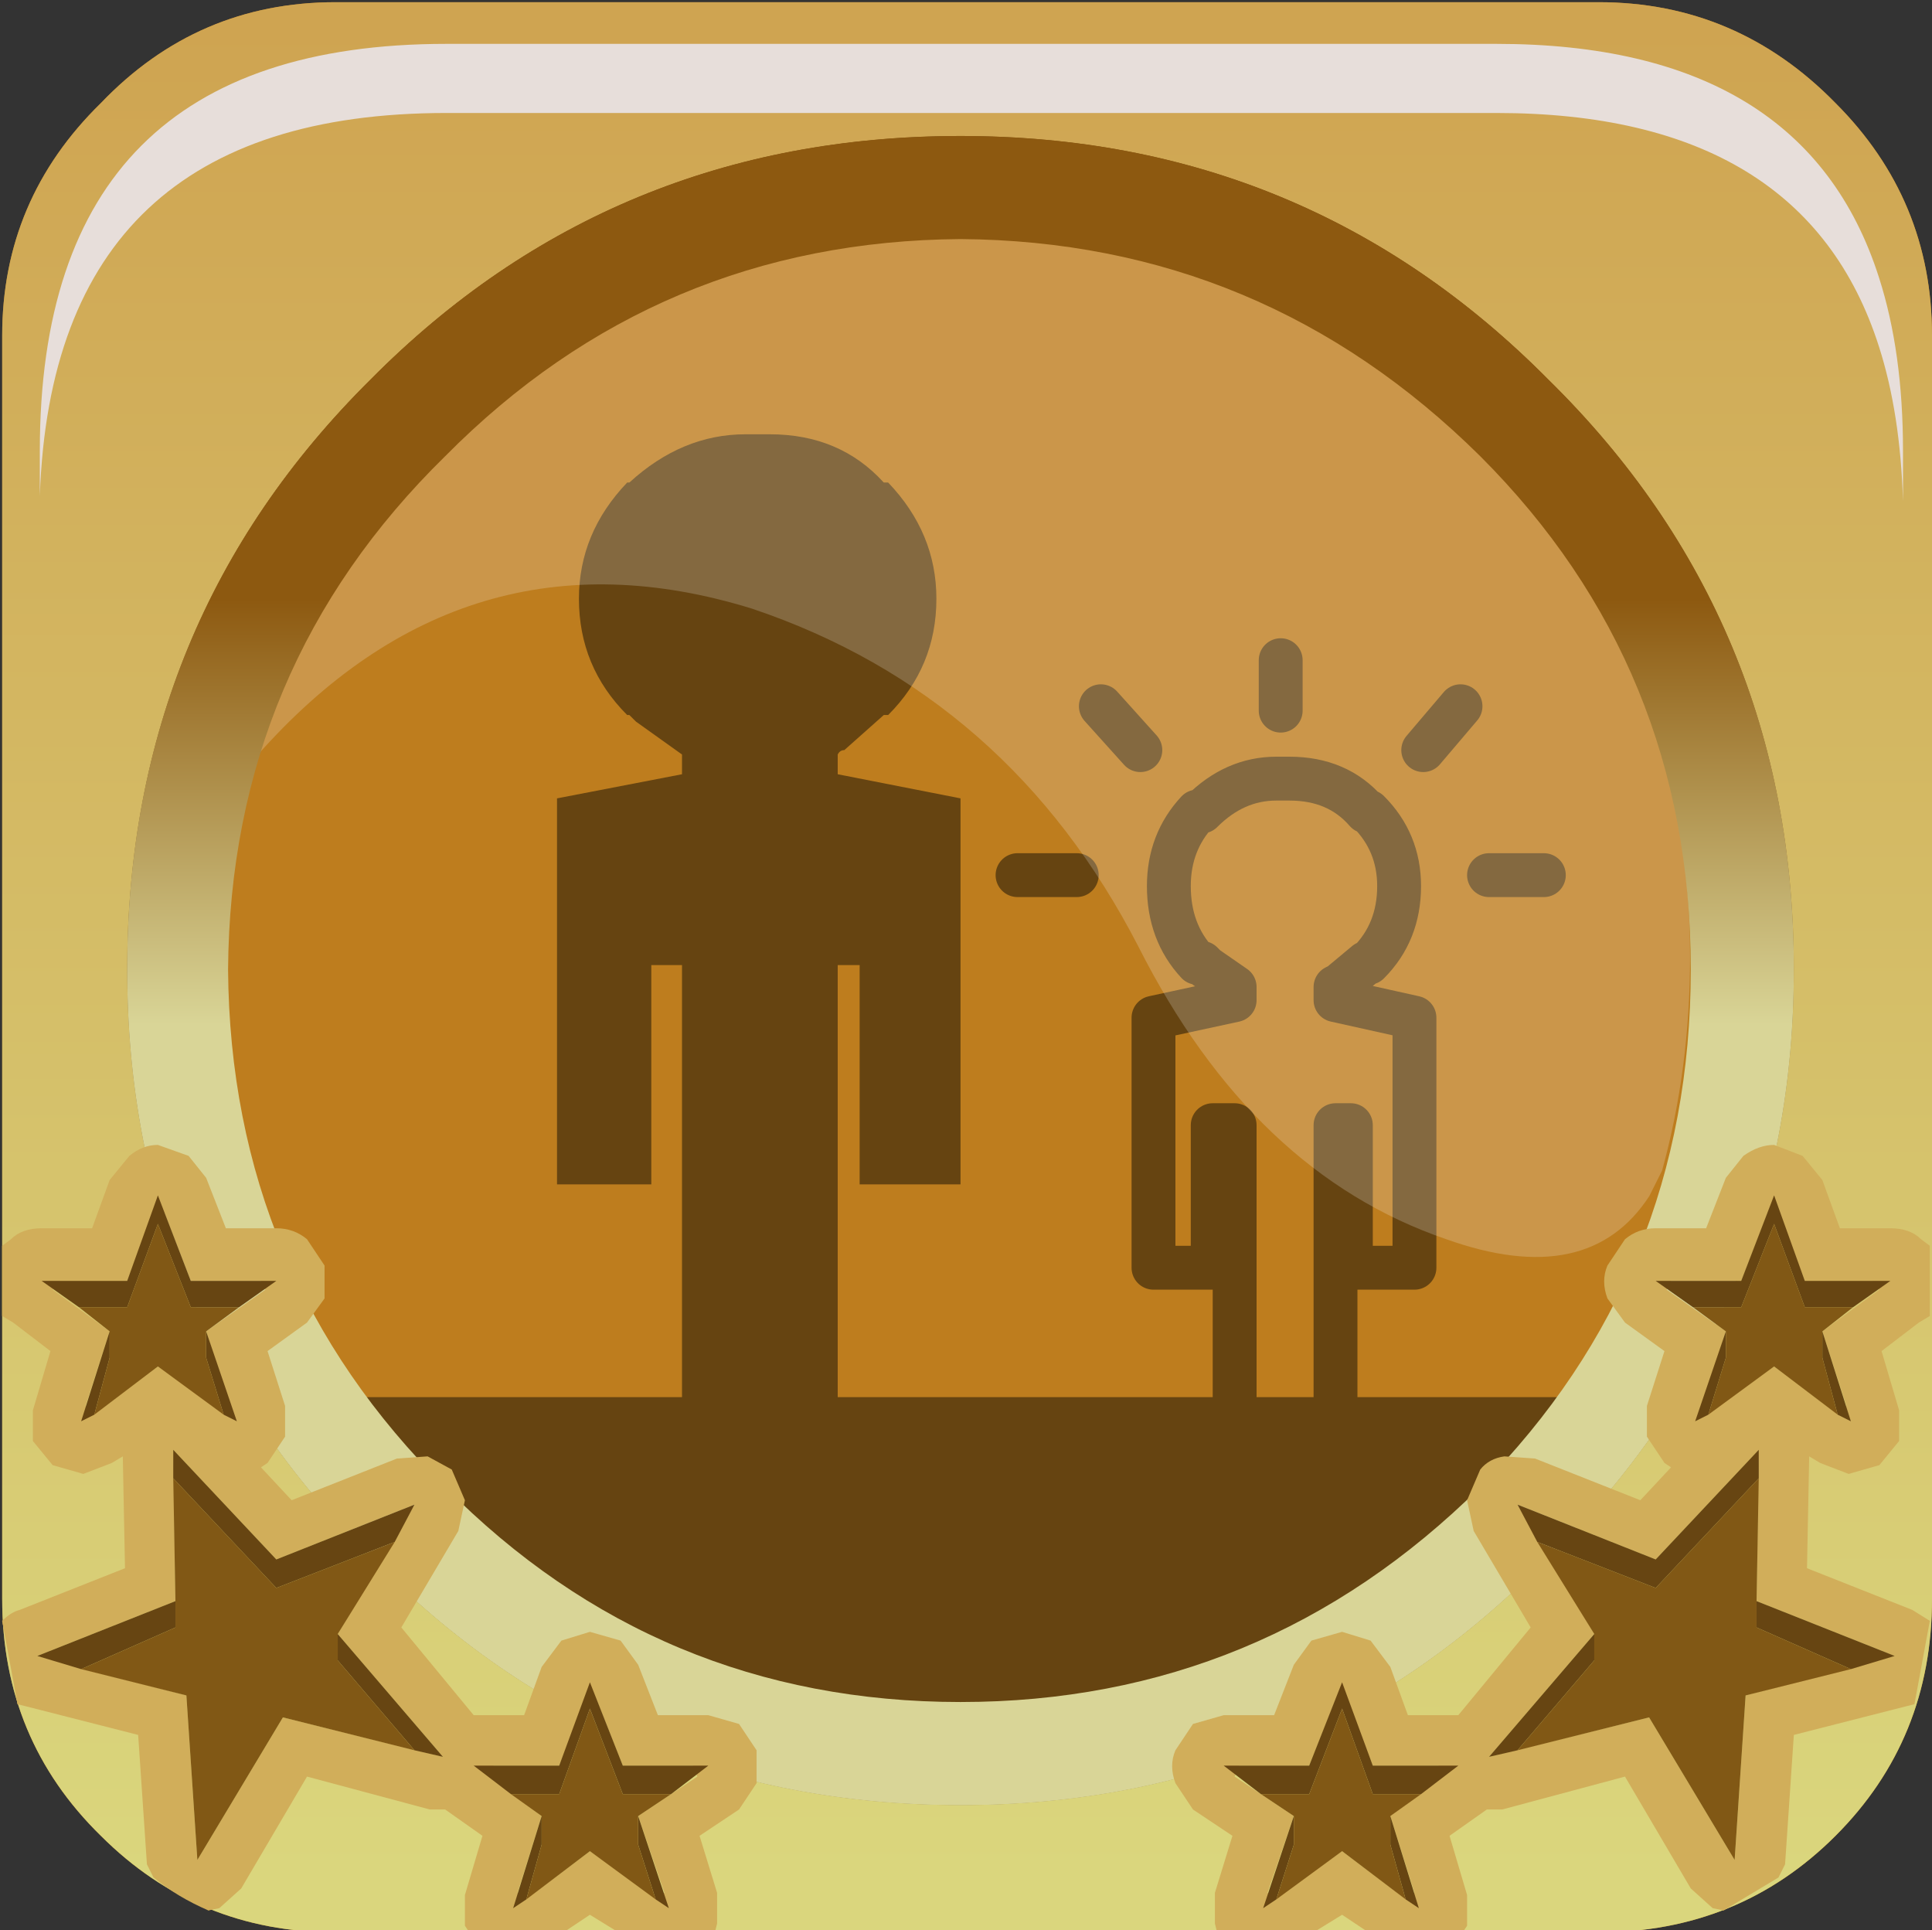 <?xml version="1.0" encoding="UTF-8" standalone="no"?>
<svg xmlns:xlink="http://www.w3.org/1999/xlink" height="44.0px" width="44.05px" xmlns="http://www.w3.org/2000/svg">
  <rect width="100%" height="100%" fill="#333333" stroke="none"/>
  <g transform="matrix(1.0, 0.0, 0.0, 1.0, 0.05, 0.0)">
    <use height="37.1" transform="matrix(1.0, 0.0, 0.0, 1.0, 3.4, 3.55)" width="37.2" xlink:href="#shape0"/>
    <use height="20.15" transform="matrix(1.159, 0.0, 0.0, 1.159, 5.8, 5.3)" width="28.2" xlink:href="#sprite0"/>
    <use height="44.0" transform="matrix(1.0, 0.0, 0.0, 1.0, 0.0, 0.05)" width="44.0" xlink:href="#shape2"/>
    <use height="8.6" transform="matrix(1.212, 0.0, 0.0, 1.212, 0.858, 1.0)" width="35.05" xlink:href="#sprite1"/>
    <use height="40.5" transform="matrix(1.0, 0.0, 0.0, 1.0, 0.0, 3.55)" width="43.95" xlink:href="#shape4"/>
    <use height="20.15" transform="matrix(1.159, 0.0, 0.0, 1.159, 5.8, 5.3)" width="28.2" xlink:href="#sprite0"/>
    <use height="44.0" transform="matrix(1.0, 0.0, 0.0, 1.0, 0.0, 0.05)" width="44.0" xlink:href="#shape5"/>
    <use height="8.6" transform="matrix(1.212, 0.0, 0.0, 1.212, 0.858, 1.0)" width="35.05" xlink:href="#sprite1"/>
    <use height="17.95" transform="matrix(1.0, 0.0, 0.0, 1.0, 0.0, 26.1)" width="43.95" xlink:href="#shape6"/>
  </g>
  <defs>
    <g id="shape0" transform="matrix(1.0, 0.0, 0.0, 1.0, -3.4, -3.55)">
      <path d="M3.4 22.1 Q3.4 14.4 8.85 9.0 14.3 3.55 22.05 3.55 29.75 3.55 35.2 9.0 40.6 14.45 40.6 22.1 40.6 29.8 35.2 35.25 29.75 40.65 22.05 40.65 14.3 40.65 8.85 35.25 3.4 29.8 3.4 22.1" fill="url(#gradient0)" fill-rule="evenodd" stroke="none"/>
      <path d="M21.95 11.5 L21.95 11.75 Q28.85 11.75 35.85 17.85 26.7 20.0 25.95 22.15 L31.9 22.15 Q27.1 24.95 26.0 27.45 L29.75 27.45 Q25.75 28.8 24.3 32.05 L26.8 32.05 Q23.3 33.2 21.95 35.85 L21.75 36.05 21.75 35.6 Q20.4 33.0 16.9 31.8 L19.4 31.8 Q17.95 28.65 13.95 27.3 L17.7 27.3 Q16.6 24.75 11.75 22.0 L17.75 22.0 Q17.0 19.85 7.85 17.65 14.9 11.45 21.95 11.5" fill="#664411" fill-rule="evenodd" stroke="none"/>
    </g>
    <linearGradient gradientTransform="matrix(0.0, -0.017, -0.017, 0.0, 21.05, 27.05)" gradientUnits="userSpaceOnUse" id="gradient0" spreadMethod="pad" x1="-819.2" x2="819.2">
      <stop offset="0.012" stop-color="#dad67d"/>
      <stop offset="1.0" stop-color="#cfa451"/>
    </linearGradient>
    <g id="sprite0" transform="matrix(1.0, 0.0, 0.0, 1.0, 0.0, 0.0)">
      <use height="20.15" transform="matrix(1.0, 0.0, 0.0, 1.0, 0.0, 0.0)" width="28.2" xlink:href="#shape1"/>
    </g>
    <g id="shape1" transform="matrix(1.0, 0.0, 0.0, 1.0, 0.0, 0.0)">
      <path d="M27.65 18.45 L27.4 18.95 Q26.2 20.8 23.4 19.8 19.6 18.5 17.35 14.05 14.8 9.1 9.75 7.4 4.1 5.65 0.0 10.3 1.0 6.85 3.7 4.15 7.2 0.65 11.9 0.05 L14.8 0.05 18.4 0.65 Q21.55 1.65 24.05 4.15 28.2 8.3 28.2 14.25 28.2 16.45 27.65 18.45" fill="#ffffff" fill-opacity="0.196" fill-rule="evenodd" stroke="none"/>
    </g>
    <g id="shape2" transform="matrix(1.0, 0.0, 0.0, 1.0, 0.0, -0.05)">
      <path d="M44.0 7.65 L44.0 36.45 Q44.0 39.65 41.8 41.85 39.6 44.05 36.4 44.05 L7.6 44.05 Q4.45 44.05 2.25 41.85 0.0 39.65 0.0 36.45 L0.0 7.65 Q0.0 4.55 2.25 2.35 4.45 0.05 7.6 0.05 L36.4 0.05 Q39.55 0.05 41.8 2.35 44.0 4.55 44.0 7.65 M40.85 22.1 Q40.85 14.15 35.25 8.65 29.75 3.1 21.85 3.1 13.9 3.1 8.4 8.65 2.85 14.15 2.85 22.1 2.85 30.0 8.4 35.5 13.9 41.15 21.85 41.15 29.75 41.15 35.25 35.5 40.85 30.0 40.85 22.1" fill="url(#gradient1)" fill-rule="evenodd" stroke="none"/>
      <path d="M40.85 22.1 Q40.85 30.0 35.25 35.5 29.75 41.15 21.85 41.15 13.9 41.15 8.4 35.5 2.85 30.0 2.85 22.1 2.85 14.15 8.4 8.65 13.9 3.1 21.85 3.1 29.75 3.1 35.25 8.65 40.85 14.15 40.85 22.1 M33.7 10.4 Q28.75 5.5 21.85 5.45 14.95 5.5 10.1 10.4 5.2 15.2 5.15 22.1 5.2 29.05 10.1 33.9 14.95 38.8 21.85 38.8 28.75 38.8 33.7 33.9 38.5 29.05 38.5 22.1 38.5 15.2 33.7 10.4" fill="url(#gradient2)" fill-rule="evenodd" stroke="none"/>
    </g>
    <linearGradient gradientTransform="matrix(0.0, -0.026, -0.055, 0.0, 21.85, 21.9)" gradientUnits="userSpaceOnUse" id="gradient1" spreadMethod="pad" x1="-819.2" x2="819.2">
      <stop offset="0.012" stop-color="#c79829"/>
      <stop offset="1.0" stop-color="#be7d1e"/>
    </linearGradient>
    <linearGradient gradientTransform="matrix(1.0E-4, 0.022, -0.023, 1.0E-4, 21.9, 22.4)" gradientUnits="userSpaceOnUse" id="gradient2" spreadMethod="pad" x1="-819.2" x2="819.2">
      <stop offset="0.012" stop-color="#8d5910"/>
      <stop offset="1.0" stop-color="#d9d597"/>
    </linearGradient>
    <g id="sprite1" transform="matrix(1.0, 0.0, 0.0, 1.0, 0.2, 0.0)">
      <use height="8.6" transform="matrix(1.0, 0.0, 0.0, 1.0, -0.2, 0.0)" width="35.05" xlink:href="#shape3"/>
    </g>
    <g id="shape3" transform="matrix(1.0, 0.0, 0.0, 1.0, 0.2, 0.0)">
      <path d="M34.4 4.4 Q34.85 5.8 34.85 7.65 L34.85 8.6 Q34.8 6.95 34.4 5.7 33.0 1.3 27.2 1.3 L7.45 1.3 Q0.05 1.3 -0.2 8.5 L-0.2 7.65 Q-0.2 0.0 7.45 0.0 L27.2 0.0 Q33.0 0.0 34.4 4.4" fill="#e7deda" fill-rule="evenodd" stroke="none"/>
    </g>
    <g id="shape4" transform="matrix(1.0, 0.0, 0.0, 1.0, 0.0, -3.55)">
      <path d="M39.65 29.2 L38.05 29.2 37.95 29.4 39.3 30.35 38.75 32.05 38.9 32.2 40.4 31.15 41.8 32.2 42.05 32.05 41.5 30.35 42.8 29.4 42.65 29.2 41.1 29.2 40.5 27.65 40.25 27.65 39.65 29.2 M38.85 28.0 L39.3 26.85 39.7 26.35 Q40.05 26.1 40.4 26.1 L41.05 26.35 41.5 26.9 41.9 28.0 43.05 28.0 43.75 28.25 43.95 28.4 43.95 30.0 43.7 30.15 42.85 30.8 43.25 32.15 43.25 32.85 42.8 33.4 42.1 33.6 41.45 33.35 41.2 33.2 41.15 35.75 43.55 36.7 Q43.75 36.75 43.95 36.95 L43.6 38.85 43.4 38.9 40.85 39.55 40.65 42.5 40.5 42.8 39.25 43.55 39.0 43.5 38.5 43.05 37.0 40.5 34.2 41.25 33.85 41.25 33.0 41.85 33.4 43.2 33.4 43.9 33.3 44.05 31.15 44.05 30.55 43.65 29.9 44.05 27.7 44.05 27.65 43.85 27.65 43.15 28.05 41.85 27.15 41.25 26.75 40.65 Q26.6 40.25 26.75 39.9 L27.15 39.3 27.85 39.1 29.0 39.1 29.45 37.95 Q29.6 37.6 29.85 37.4 L30.55 37.2 31.2 37.4 31.65 38.0 32.05 39.1 33.2 39.1 34.85 37.1 33.55 34.9 33.4 34.2 33.7 33.5 Q33.9 33.25 34.25 33.2 L34.95 33.25 37.35 34.2 38.05 33.45 37.9 33.35 37.5 32.75 37.5 32.05 37.9 30.8 37.0 30.15 36.6 29.6 Q36.45 29.2 36.6 28.85 L37.0 28.25 Q37.3 28.0 37.7 28.0 L38.85 28.0 M30.65 38.75 L30.4 38.75 29.8 40.25 28.2 40.25 28.1 40.5 29.45 41.4 28.85 43.15 29.05 43.25 30.55 42.2 31.95 43.25 32.2 43.15 31.65 41.4 32.8 40.55 32.75 40.25 31.25 40.25 30.65 38.75 M37.7 35.55 L34.55 34.3 36.3 37.25 33.9 40.05 37.55 39.15 39.5 42.4 39.75 38.65 43.15 37.75 40.0 36.5 40.05 33.05 37.7 35.55" fill="url(#gradient3)" fill-rule="evenodd" stroke="none"/>
      <path d="M39.3 30.35 L39.3 30.95 38.9 32.25 38.6 32.4 39.3 30.35 M41.85 32.25 L41.5 30.95 41.5 30.35 42.15 32.4 41.85 32.25 M42.2 29.8 L41.1 29.8 40.4 27.9 39.65 29.8 38.55 29.8 37.7 29.2 39.65 29.2 40.4 27.25 41.1 29.2 43.05 29.2 42.2 29.8 M40.0 36.5 L43.15 37.75 42.15 38.05 40.0 37.1 40.0 36.5 M34.55 39.9 L33.9 40.05 36.3 37.25 36.3 37.85 34.55 39.9 M35.0 35.15 L34.55 34.3 37.7 35.55 40.05 33.05 40.05 33.7 37.7 36.2 35.0 35.15 M32.0 43.3 L31.65 42.05 31.65 41.4 32.3 43.5 32.0 43.3 M32.35 40.9 L31.25 40.9 30.55 38.95 29.8 40.9 28.7 40.9 27.85 40.25 29.8 40.25 30.55 38.35 31.25 40.25 33.2 40.25 32.35 40.9 M29.45 41.4 L29.45 42.05 29.05 43.3 28.75 43.5 29.45 41.4" fill="#674512" fill-rule="evenodd" stroke="none"/>
      <path d="M38.9 32.25 L39.3 30.95 39.3 30.35 38.55 29.8 39.65 29.8 40.4 27.9 41.1 29.8 42.2 29.8 41.5 30.35 41.5 30.95 41.85 32.25 40.4 31.15 38.9 32.25 M40.0 36.5 L40.0 37.1 42.15 38.05 39.75 38.65 39.5 42.4 37.55 39.15 34.55 39.9 36.3 37.85 36.3 37.25 35.0 35.15 37.7 36.2 40.05 33.7 40.0 36.5 M31.65 41.4 L31.65 42.05 32.0 43.3 30.55 42.2 29.05 43.3 29.45 42.05 29.45 41.4 28.7 40.9 29.8 40.9 30.55 38.95 31.25 40.9 32.35 40.9 31.65 41.4" fill="#815815" fill-rule="evenodd" stroke="none"/>
      <path d="M5.1 28.0 L4.65 26.85 4.25 26.35 Q3.9 26.1 3.55 26.1 L2.9 26.35 Q2.55 26.5 2.45 26.9 L2.05 28.0 0.9 28.0 0.2 28.25 0.0 28.4 0.0 30.0 0.25 30.15 1.1 30.8 0.7 32.15 0.7 32.85 1.15 33.4 Q1.45 33.6 1.85 33.6 L2.5 33.35 2.75 33.2 2.8 35.75 0.4 36.7 0.0 36.95 0.35 38.85 0.55 38.9 3.1 39.55 3.3 42.5 3.45 42.8 4.7 43.55 4.95 43.5 5.45 43.05 6.95 40.5 9.75 41.25 10.1 41.25 10.95 41.85 10.55 43.2 10.55 43.9 10.65 44.05 12.8 44.05 13.4 43.65 14.05 44.05 16.25 44.05 16.3 43.85 16.3 43.15 15.9 41.85 16.8 41.25 17.2 40.65 17.2 39.9 16.8 39.3 16.1 39.1 14.95 39.1 14.5 37.95 14.1 37.4 13.4 37.2 12.75 37.4 Q12.4 37.6 12.3 38.0 L11.9 39.1 10.75 39.1 9.1 37.1 10.4 34.9 10.55 34.2 10.25 33.5 9.7 33.2 9.0 33.25 6.6 34.2 5.9 33.45 6.05 33.35 6.45 32.75 6.45 32.05 6.05 30.8 6.95 30.15 7.35 29.6 7.35 28.85 6.95 28.25 6.25 28.0 5.1 28.0 M13.3 38.75 L13.55 38.75 14.15 40.25 15.75 40.25 15.85 40.5 14.5 41.4 15.1 43.15 14.9 43.25 13.4 42.2 12.0 43.25 11.75 43.15 12.3 41.4 11.15 40.55 11.2 40.25 12.7 40.25 13.3 38.75 M6.25 35.55 L9.4 34.3 7.65 37.25 10.05 40.05 6.4 39.15 4.45 42.4 4.2 38.65 0.8 37.75 3.95 36.5 3.9 33.05 6.25 35.55 M4.3 29.2 L5.9 29.2 6.0 29.4 4.65 30.35 5.2 32.05 5.05 32.2 3.55 31.15 2.15 32.2 1.9 32.05 2.45 30.35 1.15 29.4 1.3 29.2 2.85 29.2 3.45 27.65 3.7 27.65 4.3 29.2" fill="url(#gradient4)" fill-rule="evenodd" stroke="none"/>
      <path d="M5.4 29.8 L6.25 29.2 4.3 29.2 3.55 27.25 2.85 29.2 0.9 29.2 1.75 29.8 2.85 29.8 3.55 27.9 4.3 29.8 5.4 29.8 M2.45 30.35 L1.8 32.4 2.1 32.25 2.45 30.95 2.45 30.35 M5.05 32.25 L5.35 32.4 4.65 30.35 4.65 30.95 5.05 32.25 M3.95 36.5 L0.8 37.75 1.8 38.05 3.95 37.1 3.95 36.5 M9.4 39.9 L10.05 40.05 7.65 37.25 7.65 37.85 9.4 39.9 M8.95 35.15 L9.4 34.3 6.25 35.55 3.9 33.05 3.9 33.7 6.25 36.2 8.95 35.15 M15.25 40.9 L16.1 40.25 14.15 40.25 13.4 38.35 12.7 40.25 10.75 40.25 11.6 40.9 12.7 40.9 13.4 38.95 14.15 40.9 15.25 40.9 M12.3 41.4 L11.65 43.5 11.95 43.3 12.3 42.05 12.3 41.4 M14.9 43.3 L15.2 43.5 14.5 41.4 14.5 42.05 14.9 43.3" fill="#674512" fill-rule="evenodd" stroke="none"/>
      <path d="M1.75 29.8 L2.45 30.35 2.45 30.95 2.1 32.25 3.55 31.15 5.05 32.25 4.65 30.95 4.65 30.35 5.4 29.8 4.3 29.8 3.55 27.9 2.85 29.8 1.75 29.8 M3.95 36.5 L3.95 37.1 1.8 38.05 4.2 38.65 4.45 42.4 6.4 39.15 9.4 39.9 7.65 37.85 7.65 37.25 8.95 35.15 6.25 36.2 3.9 33.7 3.95 36.5 M11.6 40.9 L12.3 41.4 12.3 42.05 11.95 43.3 13.4 42.2 14.9 43.3 14.5 42.05 14.5 41.4 15.25 40.9 14.15 40.9 13.4 38.95 12.7 40.9 11.6 40.9" fill="#815815" fill-rule="evenodd" stroke="none"/>
      <path d="M3.4 22.1 Q3.4 14.4 8.85 9.0 14.3 3.55 22.05 3.55 29.75 3.55 35.2 9.0 40.6 14.45 40.6 22.1 40.6 29.8 35.2 35.25 29.75 40.65 22.05 40.65 14.3 40.65 8.85 35.25 3.4 29.8 3.4 22.1" fill="url(#gradient5)" fill-rule="evenodd" stroke="none"/>
      <path d="M30.4 31.85 L36.5 31.85 33.75 35.2 32.85 36.45 Q30.8 37.35 27.6 39.0 L27.05 39.25 15.5 39.25 Q11.5 37.1 10.25 35.75 L7.05 31.85 15.5 31.85 15.5 22.0 14.8 22.0 14.8 27.0 14.25 27.0 12.65 27.0 12.65 20.1 12.65 18.2 15.5 17.65 15.5 17.2 14.45 16.45 14.3 16.3 14.25 16.3 Q13.15 15.2 13.15 13.65 13.15 12.15 14.25 11.0 L14.3 11.0 Q15.5 9.9 16.95 9.9 L17.2 9.9 17.5 9.9 Q19.1 9.9 20.1 11.0 L20.2 11.0 Q21.3 12.15 21.3 13.65 21.3 15.2 20.2 16.3 L20.1 16.3 19.2 17.1 Q19.1 17.1 19.05 17.2 L19.05 17.65 21.85 18.2 21.85 20.1 21.85 27.0 20.25 27.0 19.55 27.0 19.55 22.0 19.05 22.0 19.05 31.85 28.1 31.85 30.4 31.85 30.4 32.0 30.4 32.1 30.4 32.45 29.5 32.45 29.4 32.45 29.05 32.45 28.25 32.45 28.1 32.45 28.1 32.1 28.1 32.0 28.1 31.85 28.1 32.0 28.1 32.1 28.1 32.45 28.25 32.45 29.05 32.45 29.4 32.45 29.5 32.45 30.4 32.45 30.4 32.1 30.4 32.0 30.4 31.85" fill="#664411" fill-rule="evenodd" stroke="none"/>
      <path d="M29.15 16.2 L29.15 15.05 M28.1 31.85 L28.1 25.8 28.1 25.65 27.6 25.65 27.6 25.8 27.6 28.9 27.25 28.9 26.25 28.9 26.25 25.8 26.25 24.35 26.25 23.2 28.1 22.8 28.1 22.5 27.45 22.05 27.35 21.95 27.25 21.95 Q26.6 21.25 26.6 20.2 26.6 19.2 27.25 18.5 L27.35 18.5 Q28.1 17.75 29.05 17.75 L29.2 17.75 29.35 17.75 Q30.45 17.75 31.1 18.5 L31.15 18.5 Q31.85 19.2 31.85 20.2 31.85 21.25 31.15 21.95 L31.1 21.95 30.5 22.45 30.4 22.5 30.4 22.8 32.2 23.2 32.2 24.35 32.2 25.8 32.2 28.9 31.15 28.9 30.75 28.9 30.75 25.8 30.75 25.65 30.4 25.65 30.4 25.8 30.4 31.85 30.4 32.0 30.4 32.1 30.4 32.45 29.5 32.45 29.4 32.45 29.05 32.45 28.25 32.45 28.1 32.45 28.1 32.1 28.1 32.0 28.1 31.85 M24.5 19.95 L23.15 19.95 M25.95 17.1 L25.05 16.1 M32.4 17.1 L33.25 16.1 M35.15 19.95 L33.9 19.95" fill="none" stroke="#664411" stroke-linecap="round" stroke-linejoin="round" stroke-width="1.0"/>
    </g>
    <linearGradient gradientTransform="matrix(0.0, -0.026, -0.055, 0.0, 21.85, 21.95)" gradientUnits="userSpaceOnUse" id="gradient3" spreadMethod="pad" x1="-819.2" x2="819.2">
      <stop offset="0.012" stop-color="#c79829"/>
      <stop offset="1.0" stop-color="#be7d1e"/>
    </linearGradient>
    <linearGradient gradientTransform="matrix(0.0, -0.026, 0.055, 0.0, 22.1, 21.95)" gradientUnits="userSpaceOnUse" id="gradient4" spreadMethod="pad" x1="-819.2" x2="819.2">
      <stop offset="0.012" stop-color="#c79829"/>
      <stop offset="1.0" stop-color="#be7d1e"/>
    </linearGradient>
    <linearGradient gradientTransform="matrix(0.006, 0.0, 0.0, 0.004, -24.55, 41.8)" gradientUnits="userSpaceOnUse" id="gradient5" spreadMethod="pad" x1="-819.2" x2="819.2">
      <stop offset="0.012" stop-color="#c79829"/>
      <stop offset="1.0" stop-color="#be7d1e"/>
    </linearGradient>
    <g id="shape5" transform="matrix(1.0, 0.0, 0.0, 1.0, 0.0, -0.05)">
      <path d="M40.85 22.1 Q40.85 14.15 35.25 8.65 29.75 3.1 21.85 3.1 13.9 3.1 8.4 8.65 2.85 14.15 2.85 22.1 2.85 30.0 8.4 35.5 13.9 41.15 21.85 41.15 29.75 41.15 35.25 35.5 40.85 30.0 40.85 22.1 M41.8 2.35 Q44.0 4.55 44.0 7.65 L44.0 36.45 Q44.0 39.65 41.8 41.85 39.6 44.05 36.4 44.05 L7.6 44.05 Q4.45 44.05 2.25 41.85 0.0 39.65 0.0 36.45 L0.0 7.65 Q0.0 4.55 2.25 2.35 4.45 0.05 7.6 0.05 L36.4 0.05 Q39.55 0.05 41.8 2.35" fill="url(#gradient6)" fill-rule="evenodd" stroke="none"/>
      <path d="M33.7 10.4 Q28.75 5.5 21.85 5.45 14.95 5.5 10.1 10.4 5.2 15.2 5.15 22.1 5.2 29.05 10.1 33.9 14.95 38.8 21.85 38.8 28.75 38.8 33.7 33.9 38.5 29.05 38.5 22.1 38.5 15.2 33.7 10.4 M40.85 22.1 Q40.85 30.0 35.25 35.5 29.75 41.15 21.85 41.15 13.9 41.15 8.4 35.5 2.85 30.0 2.85 22.1 2.85 14.15 8.4 8.65 13.9 3.1 21.85 3.1 29.75 3.1 35.25 8.65 40.85 14.15 40.85 22.1" fill="url(#gradient7)" fill-rule="evenodd" stroke="none"/>
    </g>
    <linearGradient gradientTransform="matrix(0.0, -0.026, -0.055, 0.0, 21.85, 21.9)" gradientUnits="userSpaceOnUse" id="gradient6" spreadMethod="pad" x1="-819.2" x2="819.2">
      <stop offset="0.012" stop-color="#dad67d"/>
      <stop offset="1.0" stop-color="#cfa451"/>
    </linearGradient>
    <linearGradient gradientTransform="matrix(0.0, 0.006, -0.023, 0.0, 21.85, 18.45)" gradientUnits="userSpaceOnUse" id="gradient7" spreadMethod="pad" x1="-819.2" x2="819.2">
      <stop offset="0.012" stop-color="#8d5910"/>
      <stop offset="1.0" stop-color="#d9d597"/>
    </linearGradient>
    <g id="shape6" transform="matrix(1.0, 0.0, 0.0, 1.0, -0.05, -26.1)">
      <path d="M39.7 29.2 L38.1 29.2 38.0 29.4 39.35 30.35 38.8 32.05 38.95 32.2 40.45 31.15 41.85 32.2 42.1 32.05 41.55 30.35 42.85 29.4 42.7 29.2 41.15 29.2 40.55 27.65 40.3 27.65 39.7 29.2 M38.9 28.0 L39.35 26.85 39.75 26.35 Q40.1 26.1 40.45 26.1 L41.1 26.35 41.55 26.9 41.95 28.0 43.1 28.0 Q43.55 28.0 43.8 28.25 L44.0 28.4 44.0 30.0 43.75 30.15 42.9 30.8 43.3 32.15 43.3 32.85 42.85 33.4 42.15 33.6 41.5 33.35 41.25 33.2 41.2 35.75 43.6 36.7 44.0 36.95 43.65 38.85 43.45 38.9 40.9 39.55 40.7 42.5 40.55 42.8 39.3 43.55 39.05 43.5 38.55 43.05 37.05 40.5 34.25 41.25 33.9 41.25 33.05 41.85 33.45 43.2 33.45 43.9 33.35 44.05 31.2 44.05 30.6 43.65 29.95 44.05 27.75 44.05 27.7 43.85 27.7 43.15 28.1 41.85 27.2 41.25 26.8 40.65 Q26.65 40.25 26.8 39.9 L27.2 39.3 27.9 39.1 29.05 39.1 29.5 37.95 29.9 37.4 30.6 37.2 31.25 37.4 31.7 38.0 32.1 39.1 33.25 39.1 34.9 37.1 33.6 34.9 33.45 34.2 33.75 33.5 Q33.95 33.25 34.3 33.2 L35.0 33.25 37.4 34.2 38.1 33.45 37.95 33.35 37.55 32.75 37.55 32.05 37.95 30.8 37.05 30.15 36.65 29.6 Q36.5 29.2 36.65 28.85 L37.05 28.25 Q37.35 28.0 37.75 28.0 L38.9 28.0 M37.75 35.55 L34.6 34.3 36.35 37.25 33.95 40.05 37.6 39.15 39.55 42.4 39.8 38.65 43.2 37.75 40.05 36.5 40.1 33.05 37.75 35.55 M30.7 38.75 L30.45 38.75 29.85 40.25 28.25 40.25 28.15 40.5 29.5 41.4 28.9 43.15 29.1 43.25 30.6 42.2 32.0 43.25 32.25 43.15 31.7 41.4 32.85 40.55 32.8 40.25 31.3 40.25 30.7 38.75" fill="#d1ae5a" fill-rule="evenodd" stroke="none"/>
      <path d="M38.6 29.8 L37.75 29.2 39.7 29.2 40.45 27.25 41.15 29.2 43.1 29.2 42.25 29.8 41.15 29.8 40.45 27.9 39.7 29.8 38.6 29.8 M41.55 30.35 L42.2 32.4 41.9 32.25 41.55 30.95 41.55 30.35 M38.95 32.25 L38.65 32.4 39.35 30.35 39.35 30.95 38.95 32.25 M40.05 36.5 L43.2 37.75 42.2 38.05 40.05 37.1 40.05 36.5 M34.6 39.9 L33.95 40.05 36.35 37.25 36.35 37.85 34.6 39.9 M35.05 35.15 L34.6 34.3 37.75 35.55 40.1 33.05 40.1 33.7 37.75 36.2 35.05 35.15 M32.4 40.9 L31.3 40.9 30.6 38.95 29.85 40.9 28.75 40.9 27.9 40.25 29.85 40.25 30.6 38.35 31.3 40.25 33.25 40.25 32.4 40.9 M29.5 41.4 L29.5 42.05 29.1 43.3 28.8 43.5 29.5 41.4 M32.05 43.3 L31.7 42.05 31.7 41.4 32.35 43.5 32.05 43.3" fill="#674512" fill-rule="evenodd" stroke="none"/>
      <path d="M42.25 29.8 L41.55 30.35 41.55 30.95 41.9 32.25 40.45 31.15 38.95 32.25 39.35 30.95 39.35 30.35 38.6 29.8 39.7 29.8 40.45 27.9 41.15 29.8 42.25 29.8 M40.05 36.5 L40.05 37.1 42.2 38.05 39.8 38.65 39.55 42.4 37.6 39.15 34.6 39.9 36.35 37.85 36.35 37.25 35.05 35.15 37.75 36.2 40.1 33.7 40.05 36.5 M28.75 40.9 L29.85 40.9 30.6 38.95 31.3 40.9 32.4 40.9 31.7 41.4 31.7 42.05 32.05 43.3 30.6 42.2 29.1 43.3 29.5 42.05 29.5 41.4 28.75 40.9" fill="#815815" fill-rule="evenodd" stroke="none"/>
      <path d="M10.3 33.5 L10.6 34.2 10.45 34.9 9.15 37.1 10.8 39.1 11.95 39.1 12.35 38.0 12.8 37.4 13.45 37.2 14.15 37.4 14.55 37.95 15.0 39.1 16.15 39.1 16.85 39.3 17.25 39.9 17.25 40.65 16.85 41.25 15.95 41.85 16.35 43.15 16.35 43.85 16.3 44.05 14.1 44.05 13.45 43.65 12.85 44.05 10.7 44.05 10.6 43.9 10.6 43.2 11.0 41.85 10.15 41.25 9.8 41.25 7.0 40.5 5.5 43.05 5.0 43.5 4.75 43.55 Q4.05 43.25 3.5 42.8 L3.35 42.5 3.15 39.55 0.6 38.9 0.4 38.85 0.05 36.95 Q0.25 36.75 0.45 36.7 L2.85 35.75 2.8 33.2 2.55 33.35 1.9 33.6 1.2 33.4 0.75 32.85 0.75 32.15 1.15 30.8 0.3 30.15 0.05 30.0 0.05 28.4 0.25 28.25 Q0.5 28.0 0.95 28.0 L2.1 28.0 2.5 26.9 2.95 26.35 Q3.25 26.1 3.6 26.1 L4.3 26.35 4.7 26.85 5.15 28.0 6.3 28.0 Q6.7 28.0 7.0 28.25 L7.4 28.85 7.4 29.6 7.0 30.15 6.1 30.8 6.5 32.05 6.5 32.75 6.1 33.35 5.95 33.45 6.65 34.2 9.05 33.25 9.75 33.2 10.3 33.5 M11.2 40.55 L12.35 41.4 11.8 43.15 12.05 43.25 13.45 42.2 14.95 43.25 15.15 43.15 14.55 41.4 15.9 40.5 15.8 40.25 14.2 40.25 13.6 38.75 13.35 38.75 12.75 40.25 11.25 40.25 11.2 40.55 M3.75 27.65 L3.5 27.65 2.9 29.2 1.35 29.2 1.2 29.4 2.5 30.35 1.95 32.05 2.2 32.2 3.6 31.15 5.1 32.2 5.25 32.05 4.7 30.35 6.05 29.4 5.95 29.2 4.35 29.2 3.75 27.65 M4.25 38.65 L4.5 42.4 6.45 39.15 10.1 40.05 7.7 37.25 9.45 34.3 6.3 35.55 3.95 33.05 4.0 36.5 0.85 37.75 4.25 38.65" fill="#d1ae5a" fill-rule="evenodd" stroke="none"/>
      <path d="M12.35 41.4 L12.35 42.05 12.0 43.3 11.7 43.5 12.35 41.4 M14.95 43.3 L14.55 42.05 14.55 41.4 15.25 43.5 14.95 43.3 M15.3 40.9 L14.2 40.9 13.45 38.95 12.75 40.9 11.65 40.9 10.8 40.25 12.75 40.25 13.45 38.35 14.2 40.25 16.15 40.25 15.3 40.9 M1.8 29.8 L0.95 29.2 2.9 29.2 3.6 27.25 4.35 29.2 6.3 29.2 5.45 29.8 4.35 29.8 3.6 27.9 2.9 29.8 1.8 29.8 M4.7 30.35 L5.4 32.4 5.1 32.25 4.7 30.95 4.7 30.35 M2.15 32.25 L1.85 32.4 2.5 30.35 2.5 30.95 2.15 32.25 M3.95 33.7 L3.95 33.05 6.3 35.55 9.45 34.3 9.0 35.15 6.3 36.2 3.95 33.7 M7.7 37.25 L10.1 40.05 9.45 39.9 7.7 37.85 7.7 37.25 M1.85 38.05 L0.85 37.75 4.0 36.5 4.0 37.1 1.85 38.05" fill="#674512" fill-rule="evenodd" stroke="none"/>
      <path d="M12.35 41.4 L11.65 40.9 12.75 40.9 13.45 38.95 14.2 40.9 15.3 40.9 14.55 41.4 14.55 42.05 14.95 43.3 13.45 42.2 12.0 43.3 12.35 42.05 12.35 41.4 M1.8 29.8 L2.9 29.8 3.6 27.9 4.35 29.8 5.45 29.8 4.7 30.35 4.7 30.95 5.1 32.25 3.6 31.15 2.15 32.25 2.5 30.95 2.5 30.35 1.8 29.8 M9.0 35.15 L7.7 37.25 7.7 37.85 9.45 39.9 6.45 39.15 4.5 42.4 4.25 38.65 1.85 38.05 4.0 37.1 4.0 36.5 3.95 33.7 6.3 36.2 9.0 35.15" fill="#815815" fill-rule="evenodd" stroke="none"/>
    </g>
  </defs>
</svg>
